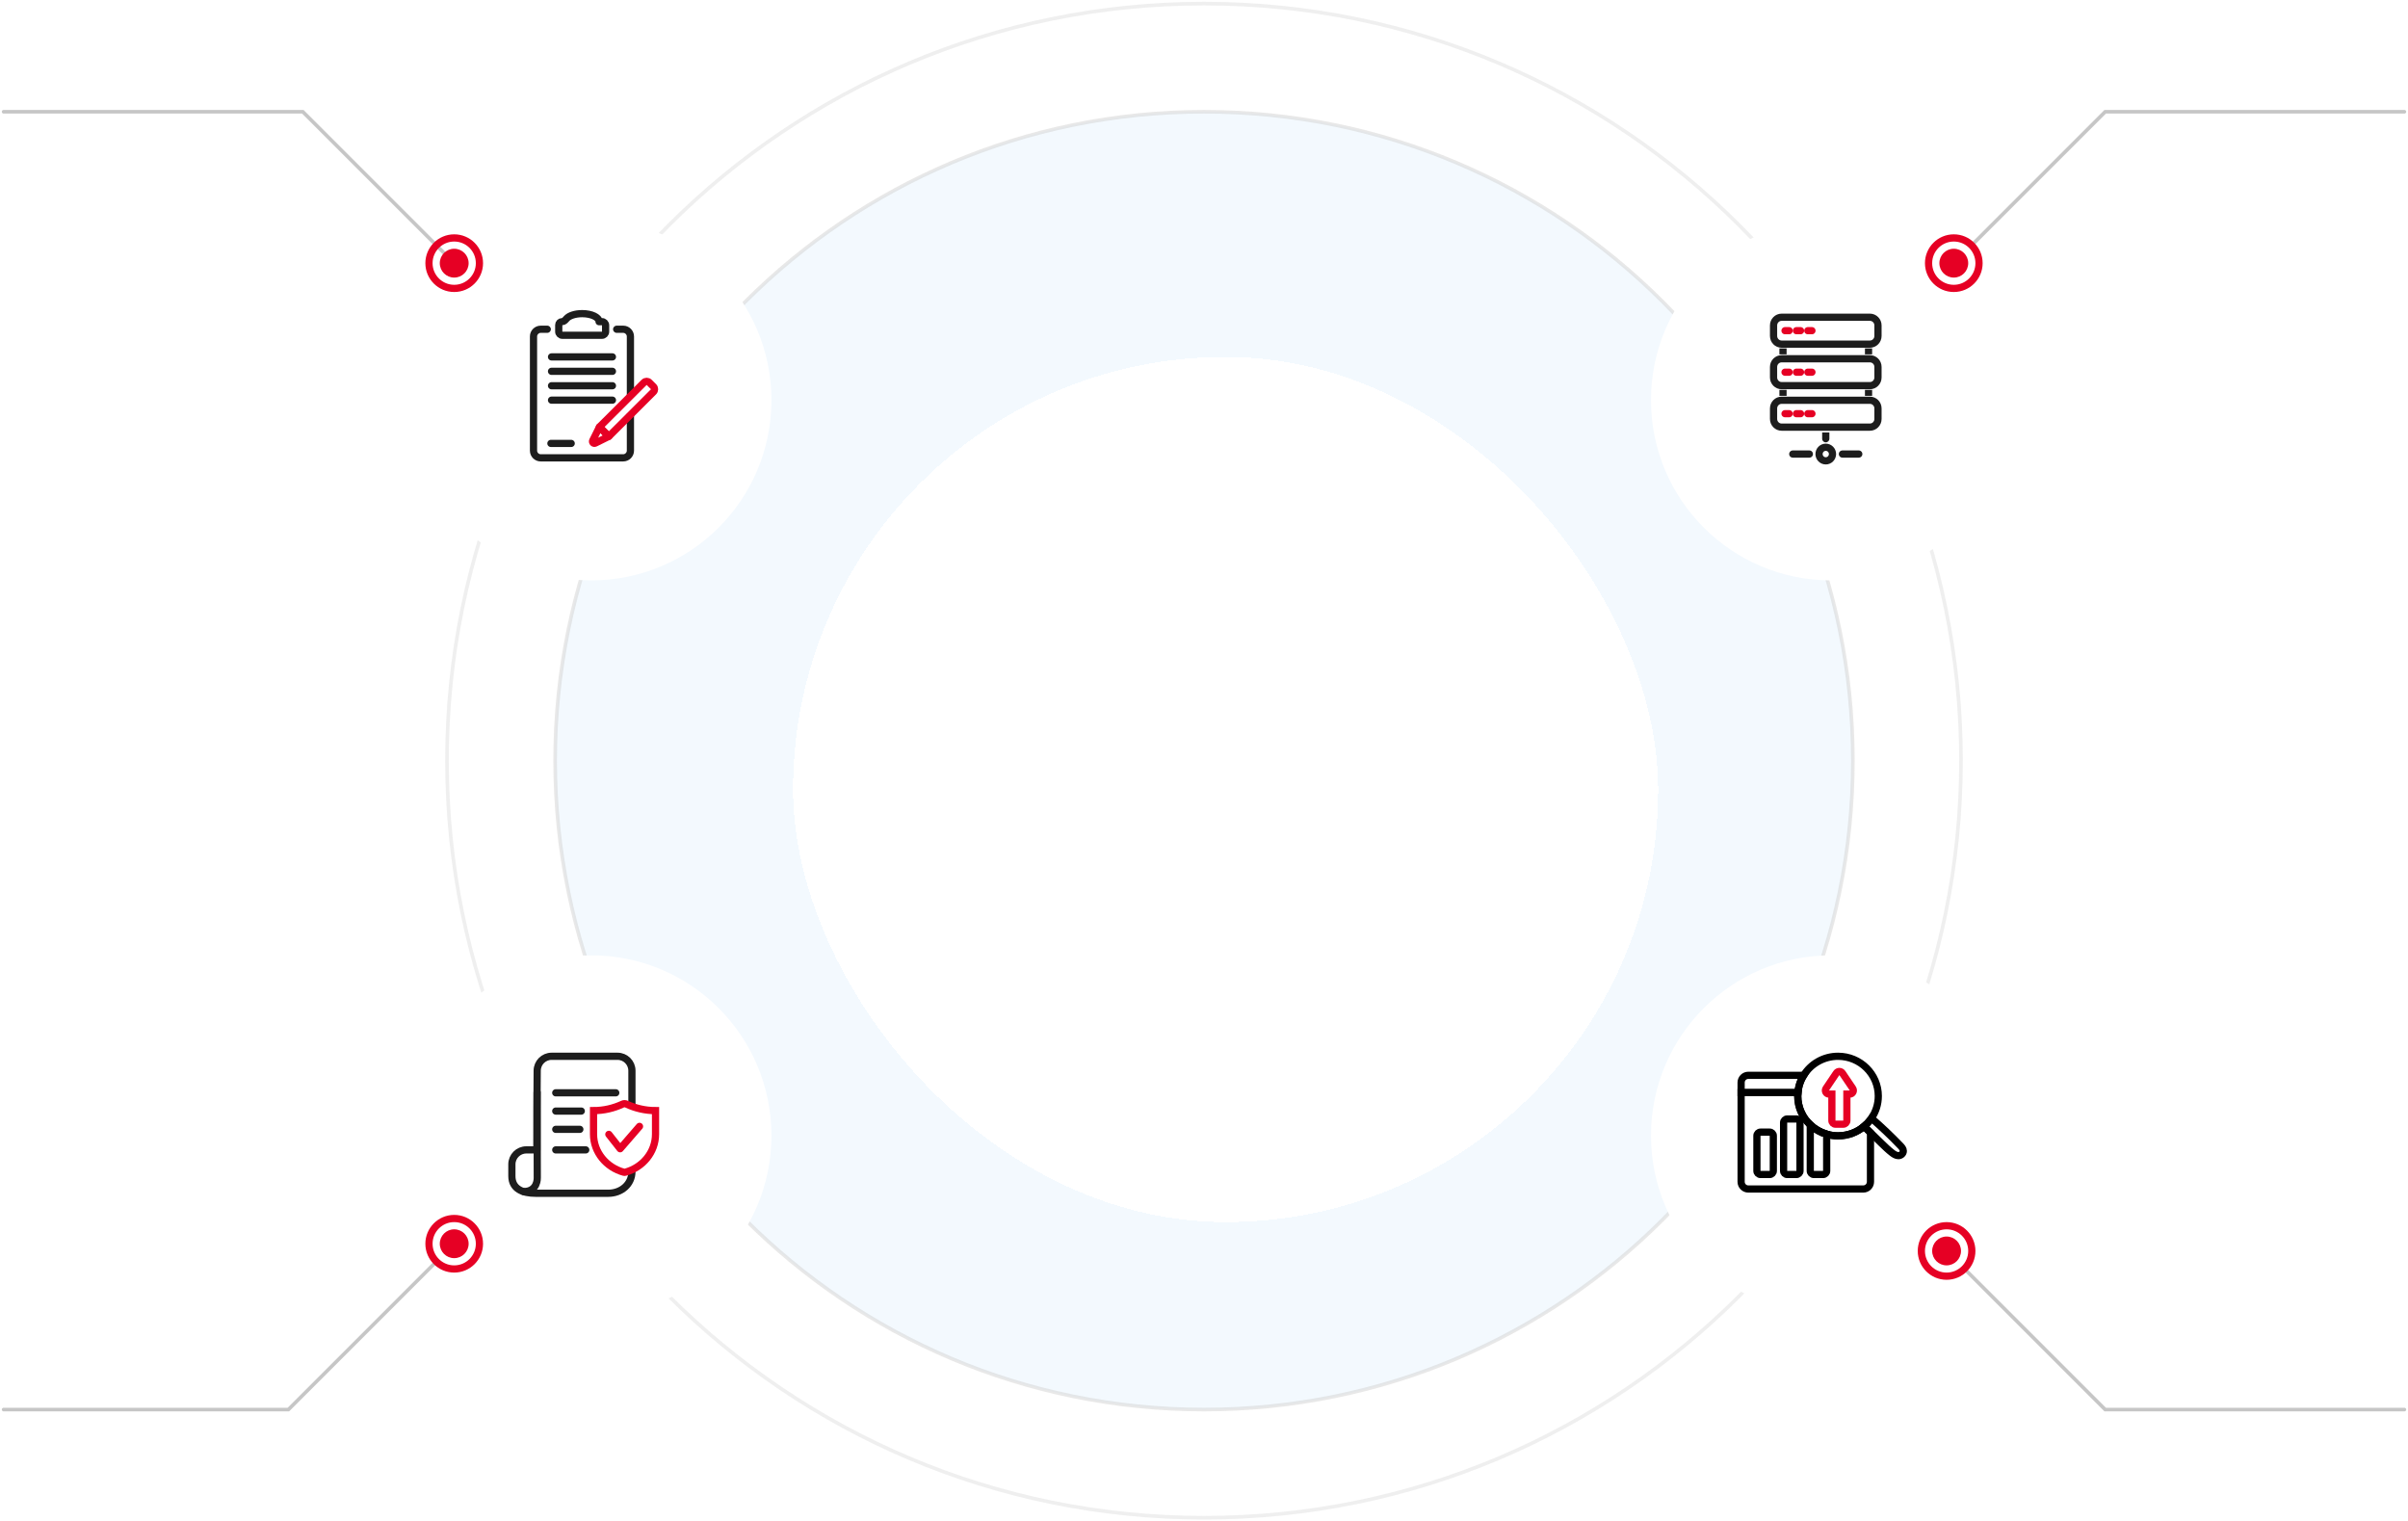 <svg width="668" height="422" viewBox="0 0 668 422" fill="none" xmlns="http://www.w3.org/2000/svg">
<path d="M334 421C449.98 421 544 326.98 544 211C544 95.02 449.98 1 334 1C218.02 1 124 95.02 124 211C124 326.98 218.02 421 334 421Z" fill="white" stroke="#D8D8D8" stroke-opacity="0.4" stroke-miterlimit="10"/>
<path d="M334 391C433.411 391 514 310.411 514 211C514 111.589 433.411 31 334 31C234.589 31 154 111.589 154 211C154 310.411 234.589 391 334 391Z" fill="#007BE2" fill-opacity="0.05" stroke="#D8D8D8" stroke-opacity="0.6" stroke-miterlimit="10"/>
<g filter="url(#filter0_d_1206_14603)">
<rect x="216" y="91" width="240" height="240" rx="120" fill="white" shape-rendering="crispEdges"/>
</g>
<path d="M542 73L584 31H667" stroke="#C6C6C6" stroke-linecap="round"/>
<path d="M540 347L584 391H667" stroke="#C6C6C6" stroke-linecap="round"/>
<path d="M80 391V391.5H80.207L80.354 391.354L80 391ZM1 390.5C0.724 390.5 0.5 390.724 0.5 391C0.5 391.276 0.724 391.5 1 391.5V390.5ZM125.646 344.646L79.646 390.646L80.354 391.354L126.354 345.354L125.646 344.646ZM80 390.5H1V391.5H80V390.5Z" fill="#C6C6C6"/>
<path d="M126 73L84 31H1" stroke="#C6C6C6" stroke-linecap="round"/>
<g filter="url(#filter1_d_1206_14603)">
<path d="M506 361C533.614 361 556 338.614 556 311C556 283.386 533.614 261 506 261C478.386 261 456 283.386 456 311C456 338.614 478.386 361 506 361Z" fill="white"/>
</g>
<path d="M513.139 303.486C513.94 303.486 514.416 302.592 513.968 301.927L511.087 297.656C510.691 297.068 509.825 297.068 509.429 297.656L506.55 301.928C506.103 302.592 506.579 303.486 507.379 303.486H508.179V310.838C508.179 311.39 508.627 311.838 509.179 311.838H511.339C511.892 311.838 512.339 311.39 512.339 310.838V303.486H513.139Z" stroke="#E60024" stroke-width="2" stroke-miterlimit="10"/>
<path d="M518.886 314.168V327.818C518.886 328.923 517.991 329.818 516.886 329.818H485C483.895 329.818 483 328.923 483 327.818V303.07H498.76C498.731 303.389 498.717 303.708 498.717 304.033C498.717 307.167 500.048 310.003 502.184 312.013C503.455 313.209 505.009 314.114 506.738 314.618C507.738 314.908 508.793 315.065 509.888 315.065C512.638 315.065 515.16 314.077 517.111 312.443C517.705 313.018 518.296 313.593 518.886 314.168Z" stroke="black" stroke-width="2" stroke-miterlimit="10"/>
<path d="M500.36 298.281C499.792 299.192 499.357 300.192 499.077 301.251C498.921 301.84 498.815 302.449 498.76 303.07H483V300.281C483 299.177 483.895 298.281 485 298.281H500.36Z" stroke="black" stroke-width="2" stroke-miterlimit="10"/>
<path d="M498.337 310.396H495.783C495.23 310.396 494.783 310.844 494.783 311.396V324.793C494.783 325.346 495.23 325.793 495.783 325.793H498.337C498.889 325.793 499.337 325.346 499.337 324.793V311.396C499.337 310.844 498.889 310.396 498.337 310.396Z" stroke="black" stroke-width="2" stroke-miterlimit="10"/>
<path d="M506.738 314.617V324.791C506.738 325.344 506.29 325.791 505.738 325.791H503.184C502.632 325.791 502.184 325.344 502.184 324.791V312.012C503.455 313.207 505.009 314.113 506.738 314.617Z" stroke="black" stroke-width="2" stroke-miterlimit="10"/>
<path d="M490.935 314.039H488.381C487.828 314.039 487.381 314.487 487.381 315.039V324.792C487.381 325.344 487.828 325.792 488.381 325.792H490.935C491.487 325.792 491.935 325.344 491.935 324.792V315.039C491.935 314.487 491.487 314.039 490.935 314.039Z" stroke="black" stroke-width="2" stroke-miterlimit="10"/>
<path d="M528 319.275C528.003 320.012 527.302 320.565 526.64 320.562C525.98 320.562 525.374 320.166 524.83 319.745C523.824 318.965 522.896 318.065 521.97 317.165C520.944 316.166 519.915 315.167 518.886 314.167C518.296 313.592 517.705 313.017 517.111 312.442C517.774 311.884 518.37 311.252 518.886 310.557C518.982 310.432 519.071 310.304 519.16 310.176C521.947 312.596 524.636 315.155 527.216 317.843C527.594 318.236 527.994 318.7 528 319.275Z" stroke="black" stroke-width="2" stroke-miterlimit="10"/>
<path d="M521.057 304.032C521.057 306.304 520.356 308.42 519.16 310.176C519.071 310.304 518.982 310.433 518.886 310.558C518.37 311.253 517.774 311.885 517.111 312.443C515.16 314.077 512.638 315.065 509.888 315.065C508.793 315.065 507.738 314.908 506.738 314.618C505.009 314.114 503.455 313.208 502.184 312.013C500.048 310.003 498.717 307.167 498.717 304.032C498.717 303.708 498.731 303.389 498.76 303.07C498.815 302.449 498.921 301.84 499.077 301.251C499.357 300.192 499.792 299.192 500.36 298.281C502.322 295.115 505.862 293 509.888 293C516.045 293 521.057 297.948 521.057 304.032Z" stroke="black" stroke-width="2" stroke-miterlimit="10"/>
<g opacity="0.13">
<path d="M511.38 315.057C511.38 315.057 511.359 315.057 511.303 315.065C511.312 315.065 511.321 315.065 511.33 315.063C511.348 315.063 511.362 315.057 511.38 315.057Z" stroke="black" stroke-width="2" stroke-miterlimit="10"/>
</g>
<g filter="url(#filter2_d_1206_14603)">
<path d="M162 361C189.614 361 212 338.614 212 311C212 283.386 189.614 261 162 261C134.386 261 112 283.386 112 311C112 338.614 134.386 361 162 361Z" fill="white"/>
</g>
<path d="M145.235 330.532C149.257 330.532 149.045 326.688 149.045 326.688L149 303" stroke="#1D1D1D" stroke-width="2" stroke-linecap="round" stroke-linejoin="round"/>
<path d="M154.168 303.133H170.819" stroke="#1D1D1D" stroke-width="2" stroke-linecap="round" stroke-linejoin="round"/>
<path d="M154.168 308.201H161.255" stroke="#1D1D1D" stroke-width="2" stroke-linecap="round" stroke-linejoin="round"/>
<path d="M154.168 313.268H160.855" stroke="#1D1D1D" stroke-width="2" stroke-linecap="round" stroke-linejoin="round"/>
<path d="M154.168 318.967H162.494" stroke="#1D1D1D" stroke-width="2" stroke-linecap="round" stroke-linejoin="round"/>
<path d="M175.301 310.1V297C175.301 294.791 173.51 293 171.301 293H153.027C150.825 293 149.037 294.782 149.024 296.984C148.98 304.719 148.922 310.248 148.929 318.967H146C143.791 318.967 142 320.758 142 322.967V326.244C142 329.791 144.965 331 148.59 331H168.711C172.336 331 175.301 328.524 175.301 324.977V318.967" stroke="#1D1D1D" stroke-width="2" stroke-linecap="round" stroke-linejoin="round"/>
<path d="M173.794 306.27C176.25 307.422 178.978 308.068 181.849 308.071V314.606C181.849 319.587 178.329 323.84 173.441 325.17C173.316 325.205 173.183 325.205 173.058 325.17C168.171 323.84 164.652 319.587 164.652 314.606V308.071C167.523 308.068 170.25 307.421 172.705 306.27C173.049 306.109 173.45 306.109 173.794 306.27Z" fill="white" stroke="#E60024" stroke-width="2"/>
<path d="M168.896 314.66L172.031 318.65L177.406 312.443" stroke="#E60024" stroke-width="2" stroke-linecap="round" stroke-linejoin="round"/>
<g filter="url(#filter3_d_1206_14603)">
<path d="M506 157C533.614 157 556 134.614 556 107C556 79.386 533.614 57 506 57C478.386 57 456 79.386 456 107C456 134.614 478.386 157 506 157Z" fill="white"/>
</g>
<path d="M518.73 88H494.24C493.003 88 492 89.014 492 90.265V93.193C492 94.444 493.003 95.458 494.24 95.458H518.73C519.967 95.458 520.969 94.444 520.969 93.193V90.265C520.969 89.014 519.967 88 518.73 88Z" stroke="#1D1D1D" stroke-width="2" stroke-linejoin="round"/>
<path d="M495.178 91.727H496.324" stroke="#E60024" stroke-width="2" stroke-linecap="round" stroke-linejoin="round"/>
<path d="M498.34 91.727H499.486" stroke="#E60024" stroke-width="2" stroke-linecap="round" stroke-linejoin="round"/>
<path d="M501.503 91.727H502.649" stroke="#E60024" stroke-width="2" stroke-linecap="round" stroke-linejoin="round"/>
<path d="M494.619 96.635V98.288" stroke="#1D1D1D" stroke-width="2" stroke-linejoin="round"/>
<path d="M518.35 96.635V98.288" stroke="#1D1D1D" stroke-width="2" stroke-linejoin="round"/>
<path d="M518.73 99.516H494.24C493.003 99.516 492 100.53 492 101.78V104.709C492 105.959 493.003 106.973 494.24 106.973H518.73C519.967 106.973 520.969 105.959 520.969 104.709V101.78C520.969 100.53 519.967 99.516 518.73 99.516Z" stroke="#1D1D1D" stroke-width="2" stroke-linejoin="round"/>
<path d="M495.178 103.242H496.324" stroke="#E60024" stroke-width="2" stroke-linecap="round" stroke-linejoin="round"/>
<path d="M498.34 103.242H499.486" stroke="#E60024" stroke-width="2" stroke-linecap="round" stroke-linejoin="round"/>
<path d="M501.503 103.242H502.649" stroke="#E60024" stroke-width="2" stroke-linecap="round" stroke-linejoin="round"/>
<path d="M494.619 108.15V109.798" stroke="#1D1D1D" stroke-width="2" stroke-linejoin="round"/>
<path d="M518.35 108.15V109.798" stroke="#1D1D1D" stroke-width="2" stroke-linejoin="round"/>
<path d="M518.73 111.025H494.24C493.003 111.025 492 112.039 492 113.29V116.218C492 117.469 493.003 118.483 494.24 118.483H518.73C519.967 118.483 520.969 117.469 520.969 116.218V113.29C520.969 112.039 519.967 111.025 518.73 111.025Z" stroke="#1D1D1D" stroke-width="2" stroke-linejoin="round"/>
<path d="M495.178 114.752H496.324" stroke="#E60024" stroke-width="2" stroke-linecap="round" stroke-linejoin="round"/>
<path d="M498.34 114.752H499.486" stroke="#E60024" stroke-width="2" stroke-linecap="round" stroke-linejoin="round"/>
<path d="M501.503 114.752H502.649" stroke="#E60024" stroke-width="2" stroke-linecap="round" stroke-linejoin="round"/>
<path d="M506.484 127.833C507.515 127.833 508.35 126.989 508.35 125.947C508.35 124.905 507.515 124.061 506.484 124.061C505.454 124.061 504.619 124.905 504.619 125.947C504.619 126.989 505.454 127.833 506.484 127.833Z" stroke="#1D1D1D" stroke-width="2" stroke-linejoin="round"/>
<path d="M505.484 121.705C505.484 122.257 505.932 122.705 506.484 122.705C507.036 122.705 507.484 122.257 507.484 121.705H505.484ZM507.484 121.705V119.961H505.484V121.705H507.484Z" fill="#1D1D1D"/>
<path d="M501.932 125.947H497.33" stroke="#1D1D1D" stroke-width="2" stroke-linecap="round" stroke-linejoin="round"/>
<path d="M511.101 125.947H515.639" stroke="#1D1D1D" stroke-width="2" stroke-linecap="round" stroke-linejoin="round"/>
<g filter="url(#filter4_d_1206_14603)">
<path d="M162 157C189.614 157 212 134.614 212 107C212 79.386 189.614 57 162 57C134.386 57 112 79.386 112 107C112 134.614 134.386 157 162 157Z" fill="white"/>
</g>
<path d="M171.069 90.332C170.517 90.332 170.069 90.78 170.069 91.332C170.069 91.884 170.517 92.332 171.069 92.332V90.332ZM151.815 92.332C152.367 92.332 152.815 91.884 152.815 91.332C152.815 90.78 152.367 90.332 151.815 90.332V92.332ZM173.884 109V110H175.884V109H173.884ZM175.884 115.8V114.8H173.884V115.8H175.884ZM171.069 92.332H172.884V90.332H171.069V92.332ZM172.884 126H150V128H172.884V126ZM149 125V93.332H147V125H149ZM150 92.332H151.815V90.332H150V92.332ZM173.884 93.332V109H175.884V93.332H173.884ZM173.884 115.8V125H175.884V115.8H173.884ZM149 93.332C149 92.78 149.448 92.332 150 92.332V90.332C148.343 90.332 147 91.675 147 93.332H149ZM150 126C149.448 126 149 125.552 149 125H147C147 126.656 148.343 128 150 128V126ZM172.884 128C174.54 128 175.884 126.656 175.884 125H173.884C173.884 125.552 173.436 126 172.884 126V128ZM172.884 92.332C173.436 92.332 173.884 92.78 173.884 93.332H175.884C175.884 91.675 174.54 90.332 172.884 90.332V92.332Z" fill="#1D1D1D"/>
<path d="M166.188 89.229C166.19 89.229 166.192 89.227 166.192 89.225C166.187 87.995 164.089 87 161.502 87C159.524 87 157.832 87.582 157.143 88.406C156.821 88.79 156.407 89.229 155.906 89.229V89.229C155.406 89.229 155 89.635 155 90.135V92C155 92.552 155.448 93 156 93H167C167.552 93 168 92.552 168 92V90.229C168 89.677 167.552 89.229 167 89.229H166.188V89.229Z" stroke="#1D1D1D" stroke-width="2" stroke-linejoin="round"/>
<path d="M178.68 106.073L166.294 118.439L168.906 121.047L181.292 108.68C181.683 108.29 181.683 107.657 181.292 107.267L180.096 106.073C179.705 105.682 179.071 105.682 178.68 106.073Z" stroke="#E60024" stroke-width="2" stroke-linejoin="round"/>
<path d="M166.291 118.441L168.904 121.051L166.664 122.164L165.131 122.925C164.926 123.027 164.678 122.986 164.516 122.824V122.824C164.355 122.661 164.316 122.415 164.418 122.21L165.181 120.683L166.291 118.441Z" stroke="#E60024" stroke-width="2" stroke-linejoin="round"/>
<path d="M153 99H169.893" stroke="#1D1D1D" stroke-width="2" stroke-linecap="round" stroke-linejoin="round"/>
<path d="M153 103H169.893" stroke="#1D1D1D" stroke-width="2" stroke-linecap="round" stroke-linejoin="round"/>
<path d="M153 107H169.893" stroke="#1D1D1D" stroke-width="2" stroke-linecap="round" stroke-linejoin="round"/>
<path d="M153 111H169.893" stroke="#1D1D1D" stroke-width="2" stroke-linecap="round" stroke-linejoin="round"/>
<path d="M152.827 123H158.458" stroke="#1D1D1D" stroke-width="2" stroke-linecap="round" stroke-linejoin="round"/>
<circle cx="8" cy="8" r="7" transform="matrix(1 0 0 -1 118 353)" fill="white" stroke="#E60024" stroke-width="2"/>
<path d="M130 345C130 342.791 128.209 341 126 341C123.791 341 122 342.791 122 345C122 347.209 123.791 349 126 349C128.209 349 130 347.209 130 345Z" fill="#E60024"/>
<circle cx="8" cy="8" r="7" transform="matrix(1 0 0 -1 118 81)" stroke="#E60024" stroke-width="2"/>
<path d="M130 73C130 70.791 128.209 69 126 69C123.791 69 122 70.791 122 73C122 75.209 123.791 77 126 77C128.209 77 130 75.209 130 73Z" fill="#E60024"/>
<circle cx="8" cy="8" r="7" transform="matrix(1 0 0 -1 534 81)" fill="white" stroke="#E60024" stroke-width="2"/>
<path d="M546 73C546 70.791 544.209 69 542 69C539.791 69 538 70.791 538 73C538 75.209 539.791 77 542 77C544.209 77 546 75.209 546 73Z" fill="#E60024"/>
<circle cx="8" cy="8" r="7" transform="matrix(1 0 0 -1 532 355)" fill="white" stroke="#E60024" stroke-width="2"/>
<path d="M544 347C544 344.791 542.209 343 540 343C537.791 343 536 344.791 536 347C536 349.209 537.791 351 540 351C542.209 351 544 349.209 544 347Z" fill="#E60024"/>
<defs>
<filter id="filter0_d_1206_14603" x="204" y="83" width="272" height="272" filterUnits="userSpaceOnUse" color-interpolation-filters="sRGB">
<feFlood flood-opacity="0" result="BackgroundImageFix"/>
<feColorMatrix in="SourceAlpha" type="matrix" values="0 0 0 0 0 0 0 0 0 0 0 0 0 0 0 0 0 0 127 0" result="hardAlpha"/>
<feOffset dx="4" dy="8"/>
<feGaussianBlur stdDeviation="8"/>
<feComposite in2="hardAlpha" operator="out"/>
<feColorMatrix type="matrix" values="0 0 0 0 0.824 0 0 0 0 0.859 0 0 0 0 0.898 0 0 0 0.9 0"/>
<feBlend mode="normal" in2="BackgroundImageFix" result="effect1_dropShadow_1206_14603"/>
<feBlend mode="normal" in="SourceGraphic" in2="effect1_dropShadow_1206_14603" result="shape"/>
</filter>
<filter id="filter1_d_1206_14603" x="448" y="255" width="120" height="120" filterUnits="userSpaceOnUse" color-interpolation-filters="sRGB">
<feFlood flood-opacity="0" result="BackgroundImageFix"/>
<feColorMatrix in="SourceAlpha" type="matrix" values="0 0 0 0 0 0 0 0 0 0 0 0 0 0 0 0 0 0 127 0" result="hardAlpha"/>
<feOffset dx="2" dy="4"/>
<feGaussianBlur stdDeviation="5"/>
<feComposite in2="hardAlpha" operator="out"/>
<feColorMatrix type="matrix" values="0 0 0 0 0.008 0 0 0 0 0.087 0 0 0 0 0.345 0 0 0 0.2 0"/>
<feBlend mode="normal" in2="BackgroundImageFix" result="effect1_dropShadow_1206_14603"/>
<feBlend mode="normal" in="SourceGraphic" in2="effect1_dropShadow_1206_14603" result="shape"/>
</filter>
<filter id="filter2_d_1206_14603" x="104" y="255" width="120" height="120" filterUnits="userSpaceOnUse" color-interpolation-filters="sRGB">
<feFlood flood-opacity="0" result="BackgroundImageFix"/>
<feColorMatrix in="SourceAlpha" type="matrix" values="0 0 0 0 0 0 0 0 0 0 0 0 0 0 0 0 0 0 127 0" result="hardAlpha"/>
<feOffset dx="2" dy="4"/>
<feGaussianBlur stdDeviation="5"/>
<feComposite in2="hardAlpha" operator="out"/>
<feColorMatrix type="matrix" values="0 0 0 0 0.008 0 0 0 0 0.087 0 0 0 0 0.345 0 0 0 0.2 0"/>
<feBlend mode="normal" in2="BackgroundImageFix" result="effect1_dropShadow_1206_14603"/>
<feBlend mode="normal" in="SourceGraphic" in2="effect1_dropShadow_1206_14603" result="shape"/>
</filter>
<filter id="filter3_d_1206_14603" x="448" y="51" width="120" height="120" filterUnits="userSpaceOnUse" color-interpolation-filters="sRGB">
<feFlood flood-opacity="0" result="BackgroundImageFix"/>
<feColorMatrix in="SourceAlpha" type="matrix" values="0 0 0 0 0 0 0 0 0 0 0 0 0 0 0 0 0 0 127 0" result="hardAlpha"/>
<feOffset dx="2" dy="4"/>
<feGaussianBlur stdDeviation="5"/>
<feComposite in2="hardAlpha" operator="out"/>
<feColorMatrix type="matrix" values="0 0 0 0 0.008 0 0 0 0 0.087 0 0 0 0 0.345 0 0 0 0.2 0"/>
<feBlend mode="normal" in2="BackgroundImageFix" result="effect1_dropShadow_1206_14603"/>
<feBlend mode="normal" in="SourceGraphic" in2="effect1_dropShadow_1206_14603" result="shape"/>
</filter>
<filter id="filter4_d_1206_14603" x="104" y="51" width="120" height="120" filterUnits="userSpaceOnUse" color-interpolation-filters="sRGB">
<feFlood flood-opacity="0" result="BackgroundImageFix"/>
<feColorMatrix in="SourceAlpha" type="matrix" values="0 0 0 0 0 0 0 0 0 0 0 0 0 0 0 0 0 0 127 0" result="hardAlpha"/>
<feOffset dx="2" dy="4"/>
<feGaussianBlur stdDeviation="5"/>
<feComposite in2="hardAlpha" operator="out"/>
<feColorMatrix type="matrix" values="0 0 0 0 0.008 0 0 0 0 0.087 0 0 0 0 0.345 0 0 0 0.2 0"/>
<feBlend mode="normal" in2="BackgroundImageFix" result="effect1_dropShadow_1206_14603"/>
<feBlend mode="normal" in="SourceGraphic" in2="effect1_dropShadow_1206_14603" result="shape"/>
</filter>
</defs>
</svg>
